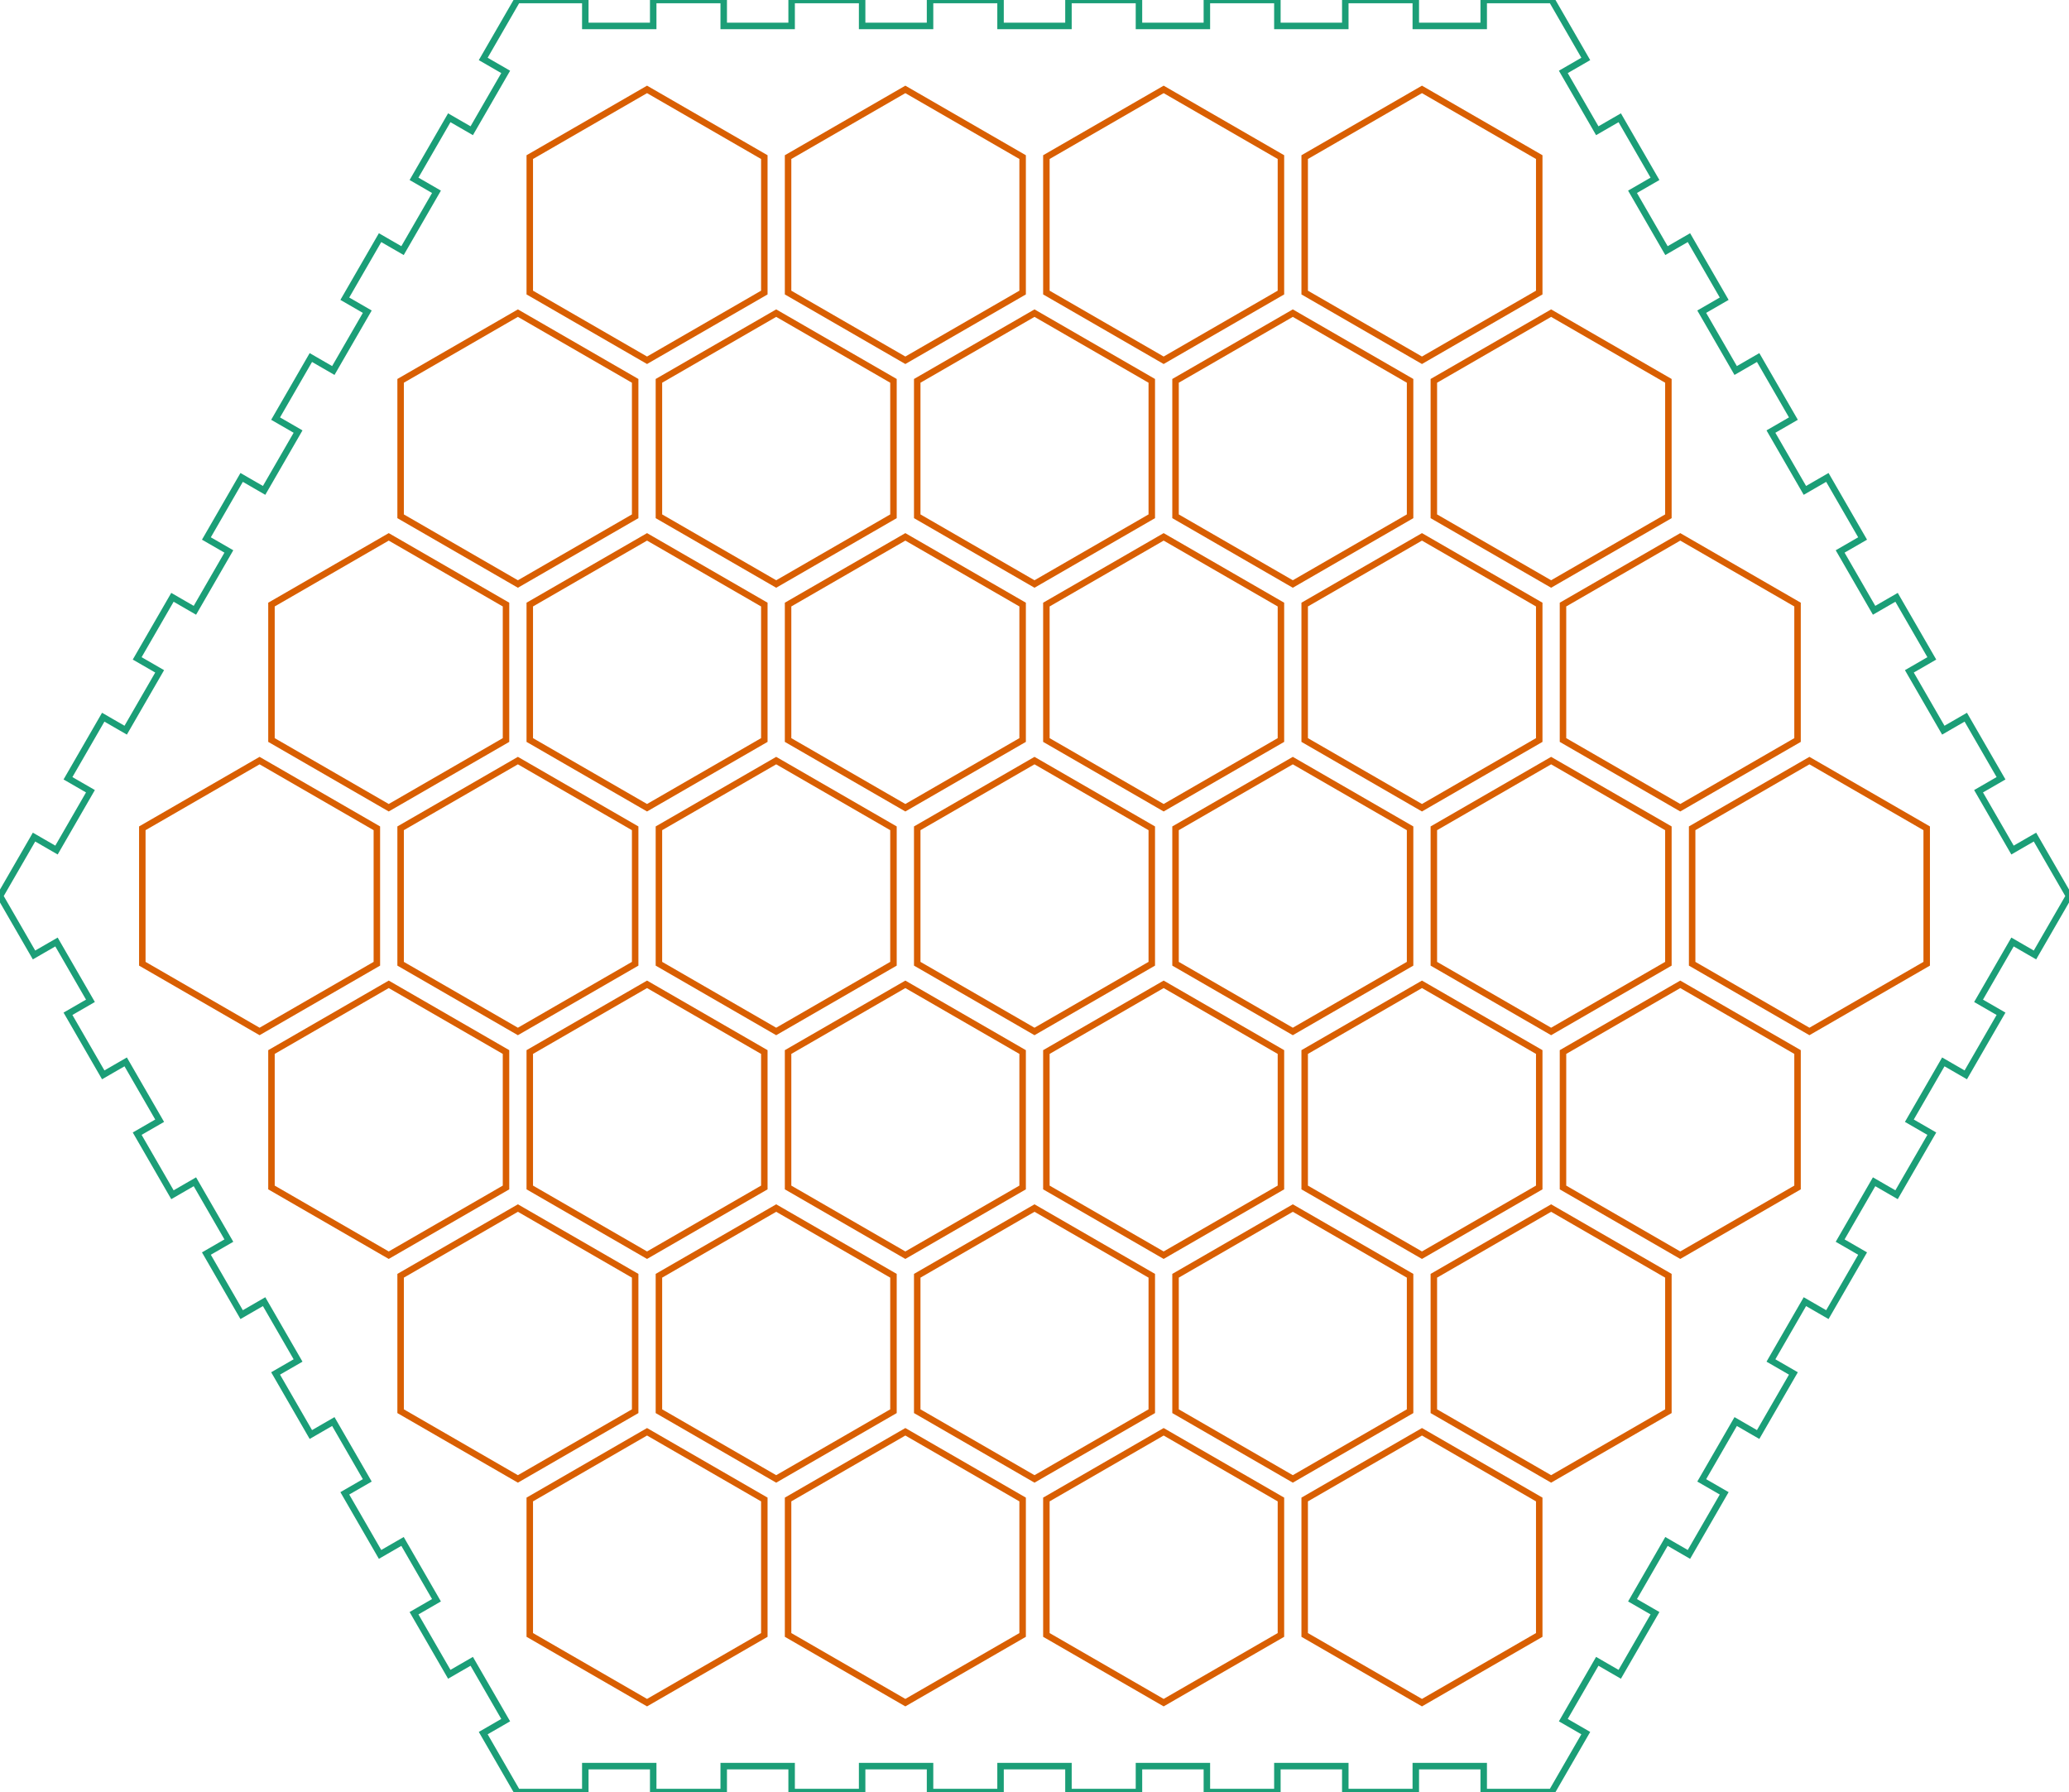 <?xml version="1.0" encoding="utf-8" ?>
<svg baseProfile="full" height="276.341mm" version="1.1" viewBox="-156.546,3.0,319.091,276.341" width="319.091mm" xmlns="http://www.w3.org/2000/svg" xmlns:ev="http://www.w3.org/2001/xml-events" xmlns:xlink="http://www.w3.org/1999/xlink"><defs /><path d="M 84.556 268.252 L 89.793 259.182  L 93.257 261.182  L 98.694 251.765  L 95.23 249.765  L 100.466 240.695  L 103.93 242.695  L 109.367 233.278  L 105.903 231.278  L 111.14 222.208  L 114.604 224.208  L 120.041 214.791  L 116.577 212.791  L 121.813 203.721  L 125.278 205.721  L 130.714 196.304  L 127.25 194.304  L 132.487 185.233  L 135.951 187.233  L 141.388 177.817  L 137.924 175.817  L 143.161 166.746  L 146.625 168.746  L 152.062 159.329  L 148.597 157.329  L 153.834 148.259  L 157.298 150.259  L 162.546 141.171  L 157.298 132.082  L 153.834 134.082  L 148.597 125.012  L 152.062 123.012  L 146.625 113.595  L 143.161 115.595  L 137.924 106.524  L 141.388 104.524  L 135.951 95.108  L 132.487 97.108  L 127.25 88.037  L 130.714 86.037  L 125.278 76.62  L 121.813 78.62  L 116.577 69.55  L 120.041 67.55  L 114.604 58.133  L 111.14 60.133  L 105.903 51.063  L 109.367 49.063  L 103.93 39.646  L 100.466 41.646  L 95.23 32.576  L 98.694 30.576  L 93.257 21.159  L 89.793 23.159  L 84.556 14.088  L 88.02 12.088  L 82.773 3  L 72.278 3  L 72.278 7  L 61.805 7  L 61.805 3  L 50.931 3  L 50.931 7  L 40.458 7  L 40.458 3  L 29.584 3  L 29.584 7  L 19.11 7  L 19.11 3  L 8.237 3  L 8.237 7  L -2.237 7  L -2.237 3  L -13.11 3  L -13.11 7  L -23.584 7  L -23.584 3  L -34.458 3  L -34.458 7  L -44.931 7  L -44.931 3  L -55.805 3  L -55.805 7  L -66.278 7  L -66.278 3  L -76.773 3  L -82.02 12.088  L -78.556 14.088  L -83.793 23.159  L -87.257 21.159  L -92.694 30.576  L -89.23 32.576  L -94.466 41.646  L -97.93 39.646  L -103.367 49.063  L -99.903 51.063  L -105.14 60.133  L -108.604 58.133  L -114.041 67.55  L -110.577 69.55  L -115.813 78.62  L -119.278 76.62  L -124.714 86.037  L -121.25 88.037  L -126.487 97.108  L -129.951 95.108  L -135.388 104.524  L -131.924 106.524  L -137.161 115.595  L -140.625 113.595  L -146.062 123.012  L -142.597 125.012  L -147.834 134.082  L -151.298 132.082  L -156.546 141.171  L -151.298 150.259  L -147.834 148.259  L -142.597 157.329  L -146.062 159.329  L -140.625 168.746  L -137.161 166.746  L -131.924 175.817  L -135.388 177.817  L -129.951 187.233  L -126.487 185.233  L -121.25 194.304  L -124.714 196.304  L -119.278 205.721  L -115.813 203.721  L -110.577 212.791  L -114.041 214.791  L -108.604 224.208  L -105.14 222.208  L -99.903 231.278  L -103.367 233.278  L -97.93 242.695  L -94.466 240.695  L -89.23 249.765  L -92.694 251.765  L -87.257 261.182  L -83.793 259.182  L -78.556 268.252  L -82.02 270.252  L -76.773 279.341  L -66.278 279.341  L -66.278 275.341  L -55.805 275.341  L -55.805 279.341  L -44.931 279.341  L -44.931 275.341  L -34.458 275.341  L -34.458 279.341  L -23.584 279.341  L -23.584 275.341  L -13.11 275.341  L -13.11 279.341  L -2.237 279.341  L -2.237 275.341  L 8.237 275.341  L 8.237 279.341  L 19.11 279.341  L 19.11 275.341  L 29.584 275.341  L 29.584 279.341  L 40.458 279.341  L 40.458 275.341  L 50.931 275.341  L 50.931 279.341  L 61.805 279.341  L 61.805 275.341  L 72.278 275.341  L 72.278 279.341  L 82.773 279.341  L 88.02 270.252  z" fill="none" stroke="rgb(27, 158, 119)" /><path d="M 44.669 255.113 L 44.669 234.228  L 62.756 223.786  L 80.842 234.228  L 80.842 255.113  L 62.756 265.555  z" fill="none" stroke="rgb(217, 95, 2)" /><path d="M 4.832 255.113 L 4.832 234.228  L 22.919 223.786  L 41.005 234.228  L 41.005 255.113  L 22.919 265.555  z" fill="none" stroke="rgb(217, 95, 2)" /><path d="M -35.005 255.113 L -35.005 234.228  L -16.919 223.786  L 1.168 234.228  L 1.168 255.113  L -16.919 265.555  z" fill="none" stroke="rgb(217, 95, 2)" /><path d="M -74.842 255.113 L -74.842 234.228  L -56.756 223.786  L -38.669 234.228  L -38.669 255.113  L -56.756 265.555  z" fill="none" stroke="rgb(217, 95, 2)" /><path d="M 64.588 220.613 L 64.588 199.728  L 82.674 189.286  L 100.761 199.728  L 100.761 220.613  L 82.674 231.055  z" fill="none" stroke="rgb(217, 95, 2)" /><path d="M 24.751 220.613 L 24.751 199.728  L 42.837 189.286  L 60.924 199.728  L 60.924 220.613  L 42.837 231.055  z" fill="none" stroke="rgb(217, 95, 2)" /><path d="M -15.086 220.613 L -15.086 199.728  L 3 189.286  L 21.087 199.728  L 21.087 220.613  L 3 231.055  z" fill="none" stroke="rgb(217, 95, 2)" /><path d="M -54.924 220.613 L -54.924 199.728  L -36.837 189.286  L -18.751 199.728  L -18.751 220.613  L -36.837 231.055  z" fill="none" stroke="rgb(217, 95, 2)" /><path d="M -94.761 220.613 L -94.761 199.728  L -76.674 189.286  L -58.588 199.728  L -58.588 220.613  L -76.674 231.055  z" fill="none" stroke="rgb(217, 95, 2)" /><path d="M 84.506 186.113 L 84.506 165.228  L 102.593 154.786  L 120.679 165.228  L 120.679 186.113  L 102.593 196.555  z" fill="none" stroke="rgb(217, 95, 2)" /><path d="M 44.669 186.113 L 44.669 165.228  L 62.756 154.786  L 80.842 165.228  L 80.842 186.113  L 62.756 196.555  z" fill="none" stroke="rgb(217, 95, 2)" /><path d="M 4.832 186.113 L 4.832 165.228  L 22.919 154.786  L 41.005 165.228  L 41.005 186.113  L 22.919 196.555  z" fill="none" stroke="rgb(217, 95, 2)" /><path d="M -35.005 186.113 L -35.005 165.228  L -16.919 154.786  L 1.168 165.228  L 1.168 186.113  L -16.919 196.555  z" fill="none" stroke="rgb(217, 95, 2)" /><path d="M -74.842 186.113 L -74.842 165.228  L -56.756 154.786  L -38.669 165.228  L -38.669 186.113  L -56.756 196.555  z" fill="none" stroke="rgb(217, 95, 2)" /><path d="M -114.679 186.113 L -114.679 165.228  L -96.593 154.786  L -78.506 165.228  L -78.506 186.113  L -96.593 196.555  z" fill="none" stroke="rgb(217, 95, 2)" /><path d="M 104.425 151.613 L 104.425 130.728  L 122.512 120.286  L 140.598 130.728  L 140.598 151.613  L 122.512 162.055  z" fill="none" stroke="rgb(217, 95, 2)" /><path d="M 64.588 151.613 L 64.588 130.728  L 82.674 120.286  L 100.761 130.728  L 100.761 151.613  L 82.674 162.055  z" fill="none" stroke="rgb(217, 95, 2)" /><path d="M 24.751 151.613 L 24.751 130.728  L 42.837 120.286  L 60.924 130.728  L 60.924 151.613  L 42.837 162.055  z" fill="none" stroke="rgb(217, 95, 2)" /><path d="M -15.086 151.613 L -15.086 130.728  L 3 120.286  L 21.087 130.728  L 21.087 151.613  L 3 162.055  z" fill="none" stroke="rgb(217, 95, 2)" /><path d="M -54.924 151.613 L -54.924 130.728  L -36.837 120.286  L -18.751 130.728  L -18.751 151.613  L -36.837 162.055  z" fill="none" stroke="rgb(217, 95, 2)" /><path d="M -94.761 151.613 L -94.761 130.728  L -76.674 120.286  L -58.588 130.728  L -58.588 151.613  L -76.674 162.055  z" fill="none" stroke="rgb(217, 95, 2)" /><path d="M -134.598 151.613 L -134.598 130.728  L -116.512 120.286  L -98.425 130.728  L -98.425 151.613  L -116.512 162.055  z" fill="none" stroke="rgb(217, 95, 2)" /><path d="M 84.506 117.113 L 84.506 96.228  L 102.593 85.786  L 120.679 96.228  L 120.679 117.113  L 102.593 127.555  z" fill="none" stroke="rgb(217, 95, 2)" /><path d="M 44.669 117.113 L 44.669 96.228  L 62.756 85.786  L 80.842 96.228  L 80.842 117.113  L 62.756 127.555  z" fill="none" stroke="rgb(217, 95, 2)" /><path d="M 4.832 117.113 L 4.832 96.228  L 22.919 85.786  L 41.005 96.228  L 41.005 117.113  L 22.919 127.555  z" fill="none" stroke="rgb(217, 95, 2)" /><path d="M -35.005 117.113 L -35.005 96.228  L -16.919 85.786  L 1.168 96.228  L 1.168 117.113  L -16.919 127.555  z" fill="none" stroke="rgb(217, 95, 2)" /><path d="M -74.842 117.113 L -74.842 96.228  L -56.756 85.786  L -38.669 96.228  L -38.669 117.113  L -56.756 127.555  z" fill="none" stroke="rgb(217, 95, 2)" /><path d="M -114.679 117.113 L -114.679 96.228  L -96.593 85.786  L -78.506 96.228  L -78.506 117.113  L -96.593 127.555  z" fill="none" stroke="rgb(217, 95, 2)" /><path d="M 64.588 82.613 L 64.588 61.728  L 82.674 51.286  L 100.761 61.728  L 100.761 82.613  L 82.674 93.055  z" fill="none" stroke="rgb(217, 95, 2)" /><path d="M 24.751 82.613 L 24.751 61.728  L 42.837 51.286  L 60.924 61.728  L 60.924 82.613  L 42.837 93.055  z" fill="none" stroke="rgb(217, 95, 2)" /><path d="M -15.086 82.613 L -15.086 61.728  L 3 51.286  L 21.087 61.728  L 21.087 82.613  L 3 93.055  z" fill="none" stroke="rgb(217, 95, 2)" /><path d="M -54.924 82.613 L -54.924 61.728  L -36.837 51.286  L -18.751 61.728  L -18.751 82.613  L -36.837 93.055  z" fill="none" stroke="rgb(217, 95, 2)" /><path d="M -94.761 82.613 L -94.761 61.728  L -76.674 51.286  L -58.588 61.728  L -58.588 82.613  L -76.674 93.055  z" fill="none" stroke="rgb(217, 95, 2)" /><path d="M 44.669 48.113 L 44.669 27.228  L 62.756 16.786  L 80.842 27.228  L 80.842 48.113  L 62.756 58.555  z" fill="none" stroke="rgb(217, 95, 2)" /><path d="M 4.832 48.113 L 4.832 27.228  L 22.919 16.786  L 41.005 27.228  L 41.005 48.113  L 22.919 58.555  z" fill="none" stroke="rgb(217, 95, 2)" /><path d="M -35.005 48.113 L -35.005 27.228  L -16.919 16.786  L 1.168 27.228  L 1.168 48.113  L -16.919 58.555  z" fill="none" stroke="rgb(217, 95, 2)" /><path d="M -74.842 48.113 L -74.842 27.228  L -56.756 16.786  L -38.669 27.228  L -38.669 48.113  L -56.756 58.555  z" fill="none" stroke="rgb(217, 95, 2)" /></svg>